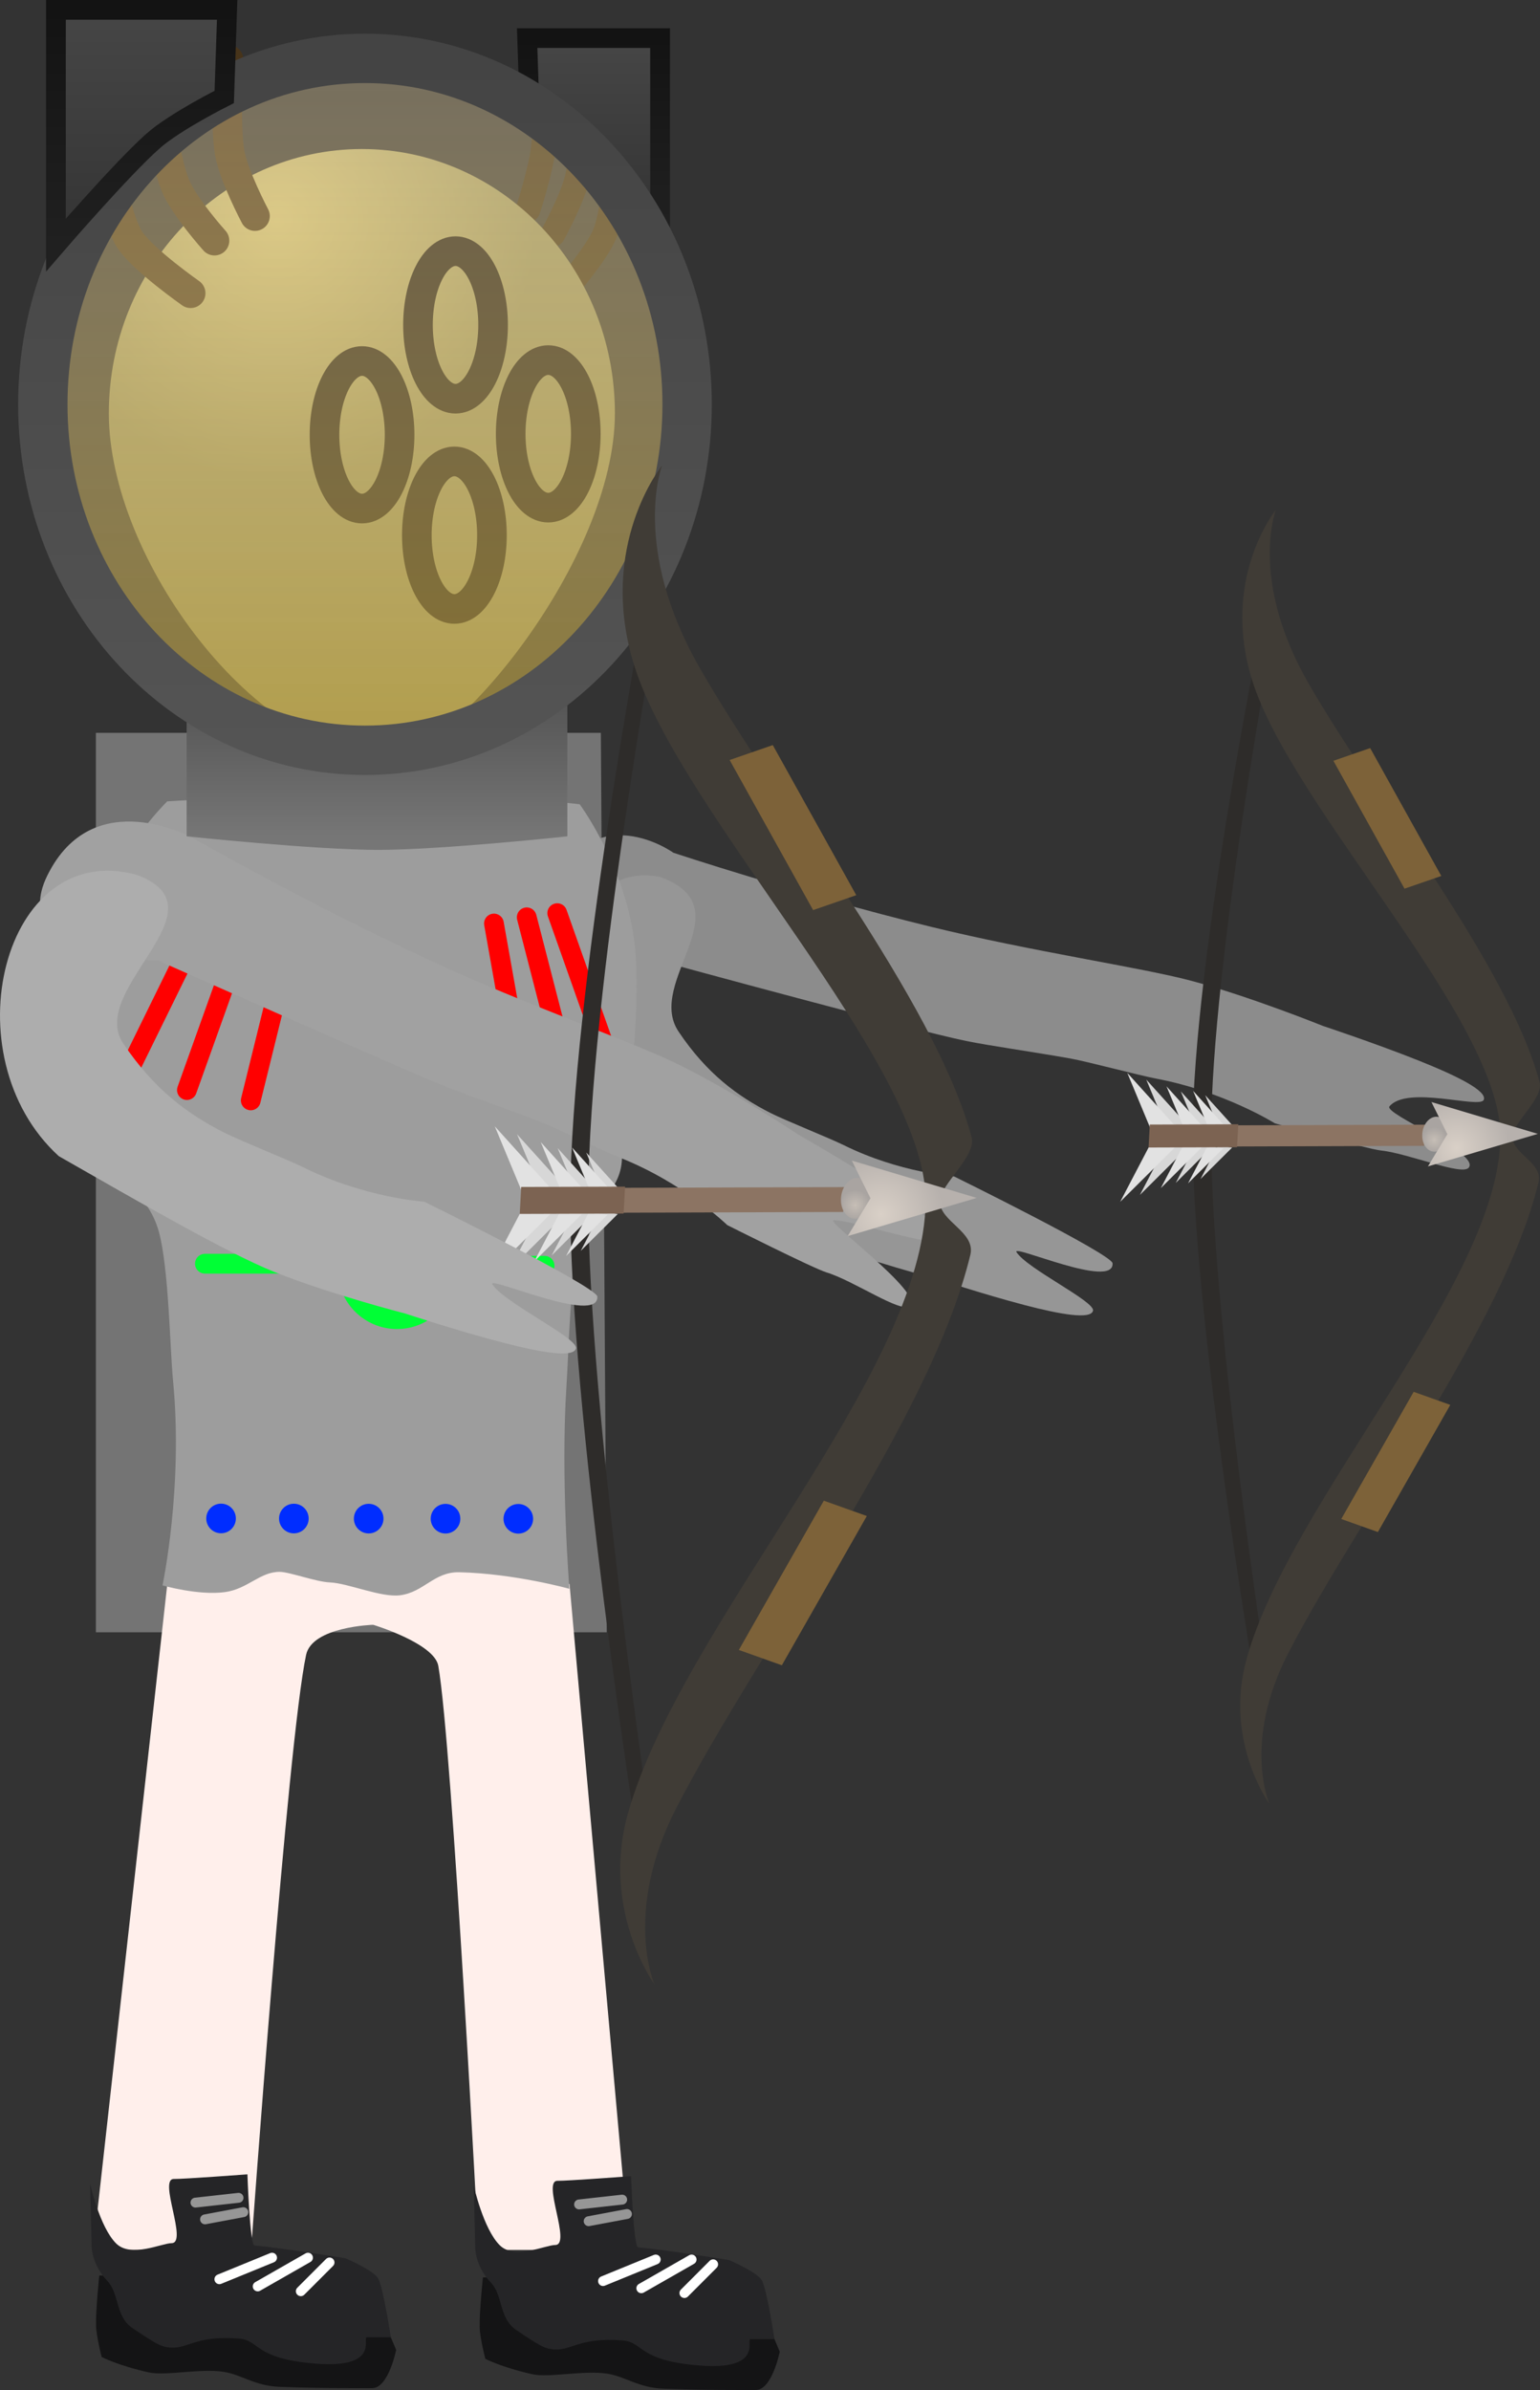 <svg version="1.1" xmlns="http://www.w3.org/2000/svg" xmlns:xlink="http://www.w3.org/1999/xlink" width="78.002" height="120.997" viewBox="0,0,78.002,120.997"><rect x="0" y="0" width="78.002" height="120.997" fill="#333333" stroke="none"/><defs><radialGradient cx="294.06" cy="171.046" r="0.655" gradientUnits="userSpaceOnUse" id="color-1"><stop offset="0" stop-color="#c6beb6"/><stop offset="1" stop-color="#a9a4a1"/></radialGradient><radialGradient cx="295.179" cy="171.445" r="2.698" gradientUnits="userSpaceOnUse" id="color-2"><stop offset="0" stop-color="#d9d0c7"/><stop offset="1" stop-color="#b7b1ad"/></radialGradient><linearGradient x1="240.503" y1="147.798" x2="240.503" y2="155.671" gradientUnits="userSpaceOnUse" id="color-3"><stop offset="0" stop-color="#505050"/><stop offset="1" stop-color="#767676"/></linearGradient><radialGradient cx="235.454" cy="124.478" r="13.118" gradientUnits="userSpaceOnUse" id="color-4"><stop offset="0" stop-color="#ccbe7a"/><stop offset="1" stop-color="#948f62"/></radialGradient><linearGradient x1="251.475" y1="115.258" x2="251.475" y2="124.501" gradientUnits="userSpaceOnUse" id="color-5"><stop offset="0" stop-color="#464646"/><stop offset="1" stop-color="#343434"/></linearGradient><linearGradient x1="251.475" y1="115.258" x2="251.475" y2="124.501" gradientUnits="userSpaceOnUse" id="color-6"><stop offset="0" stop-color="#131313"/><stop offset="1" stop-color="#202020"/></linearGradient><linearGradient x1="239.894" y1="116.285" x2="239.894" y2="151.315" gradientUnits="userSpaceOnUse" id="color-7"><stop offset="0" stop-color="#ffe8b5" stop-opacity="0.329"/><stop offset="1" stop-color="#c2a53e" stop-opacity="0.635"/></linearGradient><linearGradient x1="239.894" y1="116.285" x2="239.894" y2="151.315" gradientUnits="userSpaceOnUse" id="color-8"><stop offset="0" stop-color="#444444"/><stop offset="1" stop-color="#545454"/></linearGradient><linearGradient x1="228.577" y1="113.83" x2="228.577" y2="125.735" gradientUnits="userSpaceOnUse" id="color-9"><stop offset="0" stop-color="#464646"/><stop offset="1" stop-color="#343434"/></linearGradient><linearGradient x1="228.577" y1="113.83" x2="228.577" y2="125.735" gradientUnits="userSpaceOnUse" id="color-10"><stop offset="0" stop-color="#131313"/><stop offset="1" stop-color="#202020"/></linearGradient><radialGradient cx="264.725" cy="174.342" r="0.769" gradientUnits="userSpaceOnUse" id="color-11"><stop offset="0" stop-color="#c6beb6"/><stop offset="1" stop-color="#a9a4a1"/></radialGradient><radialGradient cx="266.039" cy="174.81" r="3.167" gradientUnits="userSpaceOnUse" id="color-12"><stop offset="0" stop-color="#d9d0c7"/><stop offset="1" stop-color="#b7b1ad"/></radialGradient></defs><g transform="translate(-221.408,-113.33)"><g data-paper-data="{&quot;isPaintingLayer&quot;:true}" fill-rule="nonzero" stroke-linejoin="miter" stroke-miterlimit="10" stroke-dasharray="" stroke-dashoffset="0" style="mix-blend-mode: normal"><path d="M226.265,195.967v-45.536h25.577l0.296,45.536z" fill="#747474" stroke="none" stroke-width="NaN" stroke-linecap="butt"/><path d="M296.561,169.01c-0.187,0.471 -3.878,-0.751 -4.776,0.333c-0.308,0.372 4.579,2.352 4.02,3.096c-0.332,0.441 -3.016,-0.708 -4.452,-0.864c-0.7,-0.076 -5.371,-1.374 -5.371,-1.374c0,0 -2.58,-1.619 -6.03,-2.268c-0.83,-0.156 -3.492,-0.867 -4.346,-1.018c-2.021,-0.358 -4.041,-0.635 -5.274,-0.887c-2.652,-0.542 -15.149,-3.95 -15.149,-3.95c0,0 -7.105,-0.512 -6.421,-2.573c2.109,-6.358 6.753,-3.004 6.753,-3.004c0,0 6.242,2.078 13.023,3.743c5.101,1.252 10.673,2.064 13.195,2.736c2.985,0.796 6.689,2.292 6.689,2.292c0,0 2.648,0.876 4.829,1.746c1.962,0.783 3.49,1.54 3.31,1.993z" data-paper-data="{&quot;index&quot;:null}" fill="#8c8c8c" stroke="#000000" stroke-width="0" stroke-linecap="butt"/><path d="M273.294,179.398c-2.05,-0.536 -4.443,-1.326 -4.443,-1.326c0,0 -3.492,-0.895 -6.085,-1.935c-2.191,-0.879 -6.301,-3.263 -9.979,-5.359c-5.086,-4.637 -2.991,-14.168 2.082,-13.043c4.276,1.571 -0.787,5.297 0.909,7.822c1.44,2.143 3,3.276 4.659,4.121c0.701,0.357 3.015,1.283 3.701,1.623c2.852,1.413 5.595,1.588 5.595,1.588c0,0 8.004,3.938 8.028,4.399c0.069,1.341 -5.15,-1.011 -4.864,-0.564c0.54,0.844 3.99,2.496 3.872,2.965c-0.114,0.452 -1.629,0.191 -3.474,-0.29z" data-paper-data="{&quot;index&quot;:null}" fill="#969696" stroke="#000000" stroke-width="0" stroke-linecap="butt"/><path d="M284.98,198.544c0,0 -3.212,-18.843 -3.166,-27.921c0.043,-8.642 3.433,-25.304 3.433,-25.304l0.661,0.003c0,0 -3.114,16.685 -3.157,25.301c-0.046,9.099 2.89,27.924 2.89,27.924z" fill="#2e2c2a" stroke="none" stroke-width="0" stroke-linecap="butt"/><g stroke="none" stroke-width="0" stroke-linecap="butt"><path d="M286.03,139.143c0,0 -1.352,3.519 1.619,8.718c3.336,5.838 10.175,14.376 11.742,20.262c0.213,0.799 -1.373,2.059 -1.376,2.747c-0.004,0.888 1.562,1.325 1.32,2.32c-1.747,7.193 -9.056,16.826 -12.675,23.831c-2.33,4.508 -0.957,7.631 -0.957,7.631c0,0 -2.312,-3.171 -1.15,-7.351c2.248,-8.083 12.815,-19.047 12.852,-26.443c0.029,-5.886 -10.563,-16.635 -12.578,-23.101c-1.606,-5.154 1.204,-8.614 1.204,-8.614z" fill="#403c36"/><path d="M289.344,190.231l3.667,-6.438l1.855,0.661l-3.667,6.438z" fill="#7d6239"/><path d="M290.808,151.203l3.602,6.474l-1.862,0.643l-3.602,-6.474z" data-paper-data="{&quot;index&quot;:null}" fill="#7d6239"/></g><g stroke="none" stroke-width="0" stroke-linecap="butt"><path d="M293.598,170.268l-0.058,1.073l-13.395,0.043l0.058,-1.073z" fill="#8c7463"/><path d="M294.063,171.636c-0.367,0.001 -0.644,-0.394 -0.617,-0.883c0.027,-0.489 0.346,-0.886 0.713,-0.887c0.367,-0.001 0.644,0.394 0.617,0.883c-0.027,0.489 -0.346,0.886 -0.713,0.887z" fill="url(#color-1)"/><path d="M299.301,170.734l-5.567,1.646l0.985,-1.632l-0.808,-1.626z" fill="url(#color-2)"/><path d="M281.724,170.486l-1.151,0.157l-1.105,-2.656z" fill="#d7d7d7"/><path d="M281.035,170.447l-1.29,0.176l-1.239,-2.977z" fill="#e2e2e2"/><path d="M282.923,170.473l-0.87,0.119l-0.835,-2.007z" fill="#d7d7d7"/><path d="M282.403,170.444l-0.975,0.133l-0.936,-2.25z" fill="#e2e2e2"/><path d="M283.881,170.357l-0.729,0.1l-0.7,-1.683z" fill="#d7d7d7"/><path d="M283.444,170.333l-0.818,0.112l-0.785,-1.887z" fill="#e2e2e2"/><path d="M279.145,173.825l1.394,-2.664l1.134,0.15z" fill="#d7d7d7"/><path d="M278.146,174.173l1.563,-2.986l1.272,0.168z" fill="#e2e2e2"/><path d="M280.961,173.216l1.053,-2.013l0.857,0.113z" fill="#d7d7d7"/><path d="M280.205,173.479l1.181,-2.257l0.961,0.127z" fill="#e2e2e2"/><path d="M282.215,173.019l0.883,-1.688l0.719,0.095z" fill="#d7d7d7"/><path d="M281.582,173.24l0.99,-1.892l0.806,0.107z" fill="#e2e2e2"/><path d="M284.128,170.248l-0.063,1.162l-4.482,0.014l0.063,-1.162z" fill="#7c6352"/></g><g><path d="M226.123,227.236l3.759,-33.71c0,0 6.755,-2.183 9.822,-2.183c3.629,0 0.606,4.244 0.606,4.244c0,0 -3.092,0.088 -3.398,1.524c-0.936,4.391 -2.786,30.125 -2.786,30.125z" fill="#ffefeb" stroke="#000000" stroke-width="0" stroke-linecap="butt"/><path d="M241.474,232.293c0,0 -0.386,1.94 -1.213,1.94c-0.593,0 -2.644,0.014 -4.704,-0.067c-1.253,-0.049 -1.902,-0.618 -2.836,-0.761c-1.175,-0.18 -2.939,0.22 -3.788,0.029c-1.565,-0.353 -2.375,-0.778 -2.375,-0.778c0,0 -0.269,-1.025 -0.286,-1.586c-0.022,-0.755 0.164,-2.537 0.164,-2.537c0,0 5.934,-0.12 8.249,0.081c1.37,0.119 4.241,0.647 4.241,0.647c0,0 1.46,0.616 1.673,1.043c0.262,0.523 0.873,1.989 0.873,1.989z" data-paper-data="{&quot;index&quot;:null}" fill="#141415" stroke="#000000" stroke-width="0" stroke-linecap="butt"/><path d="M241.203,231.658c0,0 -0.386,0 -1.213,0c-0.248,0 0.702,1.602 -2.618,1.333c-3.136,-0.254 -2.776,-1.188 -3.881,-1.269c-2.309,-0.169 -2.588,0.595 -3.587,0.442c-0.348,-0.053 -0.513,-0.115 -1.785,-0.97c-0.875,-0.589 -0.666,-1.751 -1.265,-2.379c-0.876,-0.917 -0.808,-1.886 -0.808,-1.886l-0.076,-3.048c0,0 0.486,2.207 1.325,3.031c0.751,0.738 2.317,-0.019 2.801,-0.019c0.847,-0 -0.689,-3.268 0.121,-3.25c0.435,0.01 3.723,-0.234 3.723,-0.234c0,0 0.123,3.58 0.356,3.6c1.37,0.119 4.604,0.647 4.604,0.647c0,0 1.46,0.616 1.673,1.043c0.262,0.523 0.631,2.959 0.631,2.959z" data-paper-data="{&quot;index&quot;:null}" fill="#252527" stroke="#000000" stroke-width="0" stroke-linecap="butt"/><path d="M235.188,227.628l-2.668,1.091" data-paper-data="{&quot;index&quot;:null}" fill="none" stroke="#ffffff" stroke-width="0.5" stroke-linecap="round"/><path d="M234.461,229.083l2.546,-1.455" data-paper-data="{&quot;index&quot;:null}" fill="none" stroke="#ffffff" stroke-width="0.5" stroke-linecap="round"/><path d="M238.099,227.871l-1.455,1.455" data-paper-data="{&quot;index&quot;:null}" fill="none" stroke="#ffffff" stroke-width="0.5" stroke-linecap="round"/><path d="M233.491,224.597l-2.183,0.243" data-paper-data="{&quot;index&quot;:null}" fill="none" stroke="#969696" stroke-width="0.5" stroke-linecap="round"/><path d="M231.793,225.688l1.94,-0.364" data-paper-data="{&quot;index&quot;:null}" fill="none" stroke="#969696" stroke-width="0.5" stroke-linecap="round"/></g><g><path d="M239.704,191.343c3.629,0 10.55,2.183 10.55,2.183l3.031,33.71h-7.639c0,0 -1.327,-25.538 -2.038,-29.57c-0.201,-1.143 -3.298,-2.079 -3.298,-2.079c0,0 -3.673,-4.244 -0.606,-4.244z" fill="#ffefeb" stroke="#000000" stroke-width="0" stroke-linecap="butt"/><path d="M259.693,234.326c-0.593,0 -2.644,0.014 -4.704,-0.067c-1.253,-0.049 -1.902,-0.618 -2.836,-0.761c-1.175,-0.18 -2.939,0.22 -3.788,0.029c-1.565,-0.353 -2.375,-0.778 -2.375,-0.778c0,0 -0.269,-1.025 -0.286,-1.586c-0.022,-0.755 0.164,-2.537 0.164,-2.537c0,0 5.934,-0.12 8.249,0.081c1.37,0.119 4.241,0.647 4.241,0.647c0,0 1.46,0.616 1.673,1.043c0.262,0.523 0.873,1.989 0.873,1.989c0,0 -0.386,1.94 -1.213,1.94z" data-paper-data="{&quot;index&quot;:null}" fill="#141415" stroke="#000000" stroke-width="0" stroke-linecap="butt"/><path d="M259.422,231.751c-0.248,0 0.702,1.602 -2.618,1.333c-3.136,-0.254 -2.776,-1.188 -3.881,-1.269c-2.309,-0.169 -2.588,0.595 -3.587,0.442c-0.348,-0.053 -0.513,-0.115 -1.785,-0.97c-0.875,-0.589 -0.666,-1.751 -1.265,-2.379c-0.876,-0.917 -0.808,-1.886 -0.808,-1.886l-0.076,-3.048c0,0 0.486,2.207 1.325,3.031c0.751,0.738 2.317,-0.019 2.801,-0.019c0.847,-0 -0.689,-3.268 0.121,-3.25c0.435,0.01 3.723,-0.234 3.723,-0.234c0,0 0.123,3.58 0.356,3.6c1.37,0.119 4.604,0.647 4.604,0.647c0,0 1.46,0.616 1.673,1.043c0.262,0.523 0.631,2.959 0.631,2.959c0,0 -0.386,0 -1.213,0z" data-paper-data="{&quot;index&quot;:null}" fill="#252527" stroke="#000000" stroke-width="0" stroke-linecap="butt"/><path d="M251.952,228.812l2.668,-1.091" fill="none" stroke="#ffffff" stroke-width="0.5" stroke-linecap="round"/><path d="M256.438,227.721l-2.546,1.455" fill="none" stroke="#ffffff" stroke-width="0.5" stroke-linecap="round"/><path d="M256.074,229.419l1.455,-1.455" fill="none" stroke="#ffffff" stroke-width="0.5" stroke-linecap="round"/><path d="M250.739,224.932l2.183,-0.243" fill="none" stroke="#969696" stroke-width="0.5" stroke-linecap="round"/><path d="M251.224,225.781l1.94,-0.364" fill="none" stroke="#969696" stroke-width="0.5" stroke-linecap="round"/></g><g><path d="M229.64,193.592c0,0 1.054,-4.968 0.534,-10.352c-0.162,-1.676 -0.213,-5.689 -0.717,-7.542c-0.595,-2.191 -2.534,-2.778 -2.619,-4.129c-0.168,-2.669 -1.07,-6.794 -0.416,-11.371c0.493,-3.451 3.459,-6.298 3.459,-6.298c0,0 3.987,-0.289 5.765,0.077c2.263,0.466 7.727,0.47 9.64,0.054c2.019,-0.439 5.484,0.017 5.484,0.017c0,0 2.621,3.522 2.848,7.841c0.214,4.076 -0.633,8.468 -0.709,10.138c-0.078,1.693 -1.495,2.131 -2.132,4.275c-0.508,1.71 -0.547,5.19 -0.677,7.189c-0.303,4.643 0.148,10.274 0.148,10.274c0,0 -2.757,-0.769 -5.572,-0.838c-1.278,-0.031 -1.791,1.006 -2.999,1.165c-0.965,0.127 -2.636,-0.613 -3.561,-0.65c-0.699,-0.028 -2.044,-0.531 -2.538,-0.535c-0.998,-0.008 -1.616,0.865 -2.773,1.025c-1.345,0.185 -3.164,-0.339 -3.164,-0.339z" fill="#9d9d9d" stroke="#292e32" stroke-width="0" stroke-linecap="butt"/><path d="M234.109,169.039l2.231,-9.039" fill="#ff0000" stroke="#ff0000" stroke-width="1" stroke-linecap="round"/><path d="M231.89,159.475l-3.984,8.109" fill="#ff0000" stroke="#ff0000" stroke-width="1" stroke-linecap="round"/><path d="M234.035,159.686l-3.16,8.831" fill="#ff0000" stroke="#ff0000" stroke-width="1" stroke-linecap="round"/><path d="M246.426,160.084l1.608,9.039" data-paper-data="{&quot;index&quot;:null}" fill="#ff0000" stroke="#ff0000" stroke-width="1" stroke-linecap="round"/><path d="M249.632,159.559l2.871,8.109" data-paper-data="{&quot;index&quot;:null}" fill="#ff0000" stroke="#ff0000" stroke-width="1" stroke-linecap="round"/><path d="M248.087,159.77l2.278,8.831" data-paper-data="{&quot;index&quot;:null}" fill="#ff0000" stroke="#ff0000" stroke-width="1" stroke-linecap="round"/><path d="M231.855,190.203c0,-0.414 0.337,-0.75 0.751,-0.749c0.414,0 0.75,0.337 0.749,0.751c-0,0.414 -0.337,0.75 -0.751,0.749c-0.414,-0 -0.75,-0.337 -0.749,-0.751z" fill="#002dff" stroke="none" stroke-width="0.5" stroke-linecap="butt"/><path d="M235.542,190.207c0,-0.414 0.337,-0.75 0.751,-0.749c0.414,0 0.75,0.337 0.749,0.751c-0,0.414 -0.337,0.75 -0.751,0.749c-0.414,-0 -0.75,-0.337 -0.749,-0.751z" fill="#002dff" stroke="none" stroke-width="0.5" stroke-linecap="butt"/><path d="M239.332,190.211c0,-0.414 0.337,-0.75 0.751,-0.749c0.414,0 0.75,0.337 0.749,0.751c-0,0.414 -0.337,0.75 -0.751,0.749c-0.414,-0 -0.75,-0.337 -0.749,-0.751z" fill="#002dff" stroke="none" stroke-width="0.5" stroke-linecap="butt"/><path d="M243.224,190.215c0,-0.414 0.337,-0.75 0.751,-0.749c0.414,0 0.75,0.337 0.749,0.751c-0,0.414 -0.337,0.75 -0.751,0.749c-0.414,-0 -0.75,-0.337 -0.749,-0.751z" fill="#002dff" stroke="none" stroke-width="0.5" stroke-linecap="butt"/><path d="M246.911,190.22c0,-0.414 0.337,-0.75 0.751,-0.749c0.414,0 0.75,0.337 0.749,0.751c-0,0.414 -0.337,0.75 -0.751,0.749c-0.414,-0 -0.75,-0.337 -0.749,-0.751z" fill="#002dff" stroke="none" stroke-width="0.5" stroke-linecap="butt"/><path d="M239.015,177.614c0,-1.381 1.119,-2.5 2.5,-2.5c1.381,0 2.5,1.119 2.5,2.5c0,1.381 -1.119,2.5 -2.5,2.5c-1.381,0 -2.5,-1.119 -2.5,-2.5z" fill="#797979" stroke="#00ff35" stroke-width="1" stroke-linecap="butt"/><path d="M231.786,177.307h5.735" fill="none" stroke="#00ff35" stroke-width="1" stroke-linecap="round"/><path d="M248.992,177.41h-3.585" fill="none" stroke="#00ff35" stroke-width="1" stroke-linecap="round"/></g><path d="M266.249,173.449c1.767,1.16 3.107,2.214 2.819,2.643c-0.299,0.446 -4.464,-0.988 -5.429,-0.991c-0.517,-0.002 4.59,3.693 3.855,4.347c-0.436,0.389 -2.835,-1.278 -4.228,-1.703c-0.679,-0.207 -5.021,-2.393 -5.021,-2.393c0,0 -2.182,-2.127 -5.463,-3.425c-0.789,-0.312 -3.27,-1.528 -4.085,-1.84c-1.928,-0.738 -3.873,-1.393 -5.041,-1.877c-2.512,-1.042 -14.251,-6.258 -14.251,-6.258c0,0 -7.716,-0.006 -5.6,-4.299c2.326,-4.719 7.374,-1.892 7.374,-1.892c0,0 5.72,3.271 12.076,6.22c4.781,2.218 10.137,4.074 12.488,5.225c2.783,1.362 6.113,3.571 6.113,3.571c0,0 2.428,1.382 4.392,2.671z" data-paper-data="{&quot;index&quot;:null}" fill="#a1a1a1" stroke="#000000" stroke-width="0" stroke-linecap="butt"/><g><path d="M230.861,155.671v-7.873c0,0 6.365,3.423 9.46,3.423c3.317,0 9.824,-3.423 9.824,-3.423v7.873c0,0 -6.377,0.685 -9.581,0.685c-3.224,0 -9.702,-0.685 -9.702,-0.685z" fill="url(#color-3)" stroke="none" stroke-width="0" stroke-linecap="butt"/><path d="M251.225,117.798c0,0 -0.263,3.244 -0.589,4.573c-0.266,1.088 -1.222,2.821 -1.222,2.821" data-paper-data="{&quot;index&quot;:null}" fill="none" stroke="#3b2c16" stroke-width="1.25" stroke-linecap="round"/><path d="M252.629,121.936c0,0 -0.189,2.279 -0.589,3.235c-0.423,1.012 -1.882,2.681 -1.882,2.681" data-paper-data="{&quot;index&quot;:null}" fill="none" stroke="#3b2c16" stroke-width="1.25" stroke-linecap="round"/><path d="M248.972,116.034c0,0 0.117,3.271 -0.03,4.693c-0.12,1.165 -0.788,3.222 -0.788,3.222" data-paper-data="{&quot;index&quot;:null}" fill="none" stroke="#3b2c16" stroke-width="1.25" stroke-linecap="round"/><path d="M252.552,134.259c0,7.392 -8.186,17.315 -11.399,17.376c-6.691,0.129 -14.232,-9.985 -14.232,-17.376c0,-7.392 5.738,-13.384 12.816,-13.384c7.078,0 12.816,5.992 12.816,13.384z" fill="url(#color-4)" stroke="none" stroke-width="0" stroke-linecap="butt"/><path d="M241.648,135.342c0,2.063 -0.852,3.735 -1.902,3.735c-1.051,0 -1.902,-1.672 -1.902,-3.735c0,-2.063 0.852,-3.735 1.902,-3.735c1.051,0 1.902,1.672 1.902,3.735z" fill="none" stroke="#191412" stroke-width="1.5" stroke-linecap="butt"/><path d="M246.383,129.78c0,2.063 -0.852,3.735 -1.902,3.735c-1.051,0 -1.902,-1.672 -1.902,-3.735c0,-2.063 0.852,-3.735 1.902,-3.735c1.051,0 1.902,1.672 1.902,3.735z" fill="none" stroke="#191412" stroke-width="1.5" stroke-linecap="butt"/><path d="M251.079,135.295c0,2.063 -0.852,3.735 -1.902,3.735c-1.051,0 -1.902,-1.672 -1.902,-3.735c0,-2.063 0.852,-3.735 1.902,-3.735c1.051,0 1.902,1.672 1.902,3.735z" fill="none" stroke="#191412" stroke-width="1.5" stroke-linecap="butt"/><path d="M246.325,140.424c0,2.063 -0.852,3.735 -1.902,3.735c-1.051,0 -1.902,-1.672 -1.902,-3.735c0,-2.063 0.852,-3.735 1.902,-3.735c1.051,0 1.902,1.672 1.902,3.735z" fill="none" stroke="#191412" stroke-width="1.5" stroke-linecap="butt"/><path d="M232.272,125.513c0,0 -1.556,-1.732 -1.991,-2.82c-0.531,-1.328 -0.962,-4.572 -0.962,-4.572" fill="none" stroke="#47341a" stroke-width="1.5" stroke-linecap="round"/><path d="M231.064,128.174c0,0 -2.377,-1.667 -3.066,-2.679c-0.651,-0.957 -0.961,-3.235 -0.961,-3.235" fill="none" stroke="#47341a" stroke-width="1.5" stroke-linecap="round"/><path d="M234.323,124.269c0,0 -1.088,-2.057 -1.285,-3.221c-0.24,-1.422 -0.054,-4.693 -0.054,-4.693" fill="none" stroke="#47341a" stroke-width="1.5" stroke-linecap="round"/><path d="M248.223,118.681l-0.114,-3.423h6.732v9.242c0,0 -2.612,-3.026 -3.83,-4.097c-0.865,-0.76 -2.788,-1.722 -2.788,-1.722z" fill="url(#color-5)" stroke="url(#color-6)" stroke-width="1" stroke-linecap="butt"/><path d="M239.894,151.315c-9.012,0 -16.317,-7.842 -16.317,-17.515c0,-9.673 7.305,-17.515 16.317,-17.515c9.012,0 16.317,7.842 16.317,17.515c0,9.673 -7.305,17.515 -16.317,17.515z" fill="url(#color-7)" stroke="url(#color-8)" stroke-width="2.5" stroke-linecap="butt"/><path d="M229.174,120.457c-1.569,1.38 -4.933,5.278 -4.933,5.278v-11.906h8.672l-0.147,4.409c0,0 -2.478,1.239 -3.592,2.218z" data-paper-data="{&quot;index&quot;:null}" fill="url(#color-9)" stroke="url(#color-10)" stroke-width="1" stroke-linecap="butt"/></g><path d="M253.709,206.619c0,0 -3.471,-22.027 -3.417,-32.691c0.051,-10.134 3.73,-29.785 3.73,-29.785l0.776,0.004c0,0 -3.542,19.507 -3.592,29.64c-0.053,10.665 3.28,32.836 3.28,32.836z" fill="#2e2c2a" stroke="none" stroke-width="0" stroke-linecap="butt"/><g stroke="none" stroke-width="0" stroke-linecap="butt"><path d="M254.941,136.895c0,0 -1.587,4.131 1.9,10.233c3.916,6.853 11.943,16.875 13.782,23.784c0.25,0.938 -1.611,2.417 -1.616,3.224c-0.005,1.042 1.833,1.556 1.55,2.723c-2.05,8.443 -10.629,19.751 -14.878,27.973c-2.735,5.292 -1.123,8.957 -1.123,8.957c0,0 -2.714,-3.722 -1.349,-8.628c2.639,-9.487 15.042,-22.358 15.085,-31.038c0.035,-6.909 -12.399,-19.527 -14.764,-27.116c-1.885,-6.05 1.413,-10.111 1.413,-10.111z" fill="#403c36"/><path d="M258.831,196.861l4.304,-7.557l2.178,0.776l-4.304,7.557z" fill="#7d6239"/><path d="M260.55,151.051l4.228,7.599l-2.185,0.755l-4.228,-7.599z" data-paper-data="{&quot;index&quot;:null}" fill="#7d6239"/></g><g stroke="none" stroke-width="0" stroke-linecap="butt"><path d="M264.183,173.429l-0.068,1.259l-15.723,0.05l0.068,-1.259z" fill="#8c7463"/><path d="M264.729,175.034c-0.431,0.001 -0.756,-0.463 -0.725,-1.036c0.031,-0.574 0.406,-1.04 0.837,-1.041c0.431,-0.001 0.756,0.463 0.725,1.036c-0.031,0.574 -0.406,1.04 -0.837,1.041z" fill="url(#color-11)"/><path d="M270.878,173.976l-6.535,1.933l1.156,-1.915l-0.948,-1.909z" fill="url(#color-12)"/><path d="M250.246,173.685l-1.351,0.185l-1.297,-3.117z" fill="#d7d7d7"/><path d="M249.437,173.639l-1.514,0.207l-1.454,-3.495z" fill="#e2e2e2"/><path d="M251.654,173.67l-1.021,0.14l-0.98,-2.356z" fill="#d7d7d7"/><path d="M251.042,173.635l-1.145,0.157l-1.099,-2.641z" fill="#e2e2e2"/><path d="M252.778,173.534l-0.856,0.117l-0.822,-1.975z" fill="#d7d7d7"/><path d="M252.265,173.505l-0.96,0.131l-0.921,-2.214z" fill="#e2e2e2"/><path d="M247.219,177.604l1.636,-3.127l1.331,0.176z" fill="#d7d7d7"/><path d="M246.046,178.013l1.834,-3.506l1.493,0.198z" fill="#e2e2e2"/><path d="M249.35,176.89l1.236,-2.363l1.006,0.133z" fill="#d7d7d7"/><path d="M248.463,177.198l1.386,-2.649l1.128,0.149z" fill="#e2e2e2"/><path d="M250.822,176.658l1.036,-1.981l0.843,0.112z" fill="#d7d7d7"/><path d="M250.079,176.917l1.162,-2.221l0.946,0.125z" fill="#e2e2e2"/><path d="M253.068,173.405l-0.074,1.364l-5.261,0.017l0.074,-1.364z" fill="#7c6352"/></g><path d="M246.786,181.278c-2.239,-0.585 -4.853,-1.448 -4.853,-1.448c0,0 -3.814,-0.978 -6.647,-2.114c-2.394,-0.96 -6.883,-3.564 -10.901,-5.854c-5.555,-5.066 -2.816,-16.078 3.929,-14.248c4.671,1.716 -2.515,5.787 -0.663,8.544c1.573,2.341 3.277,3.579 5.089,4.501c0.766,0.39 3.293,1.402 4.042,1.773c3.115,1.543 6.112,1.735 6.112,1.735c0,0 8.743,4.302 8.769,4.805c0.075,1.465 -5.626,-1.105 -5.313,-0.616c0.59,0.922 4.358,2.726 4.23,3.239c-0.124,0.494 -1.78,0.209 -3.794,-0.317z" data-paper-data="{&quot;index&quot;:null}" fill="#adadad" stroke="#000000" stroke-width="0" stroke-linecap="butt"/></g></g></svg>
